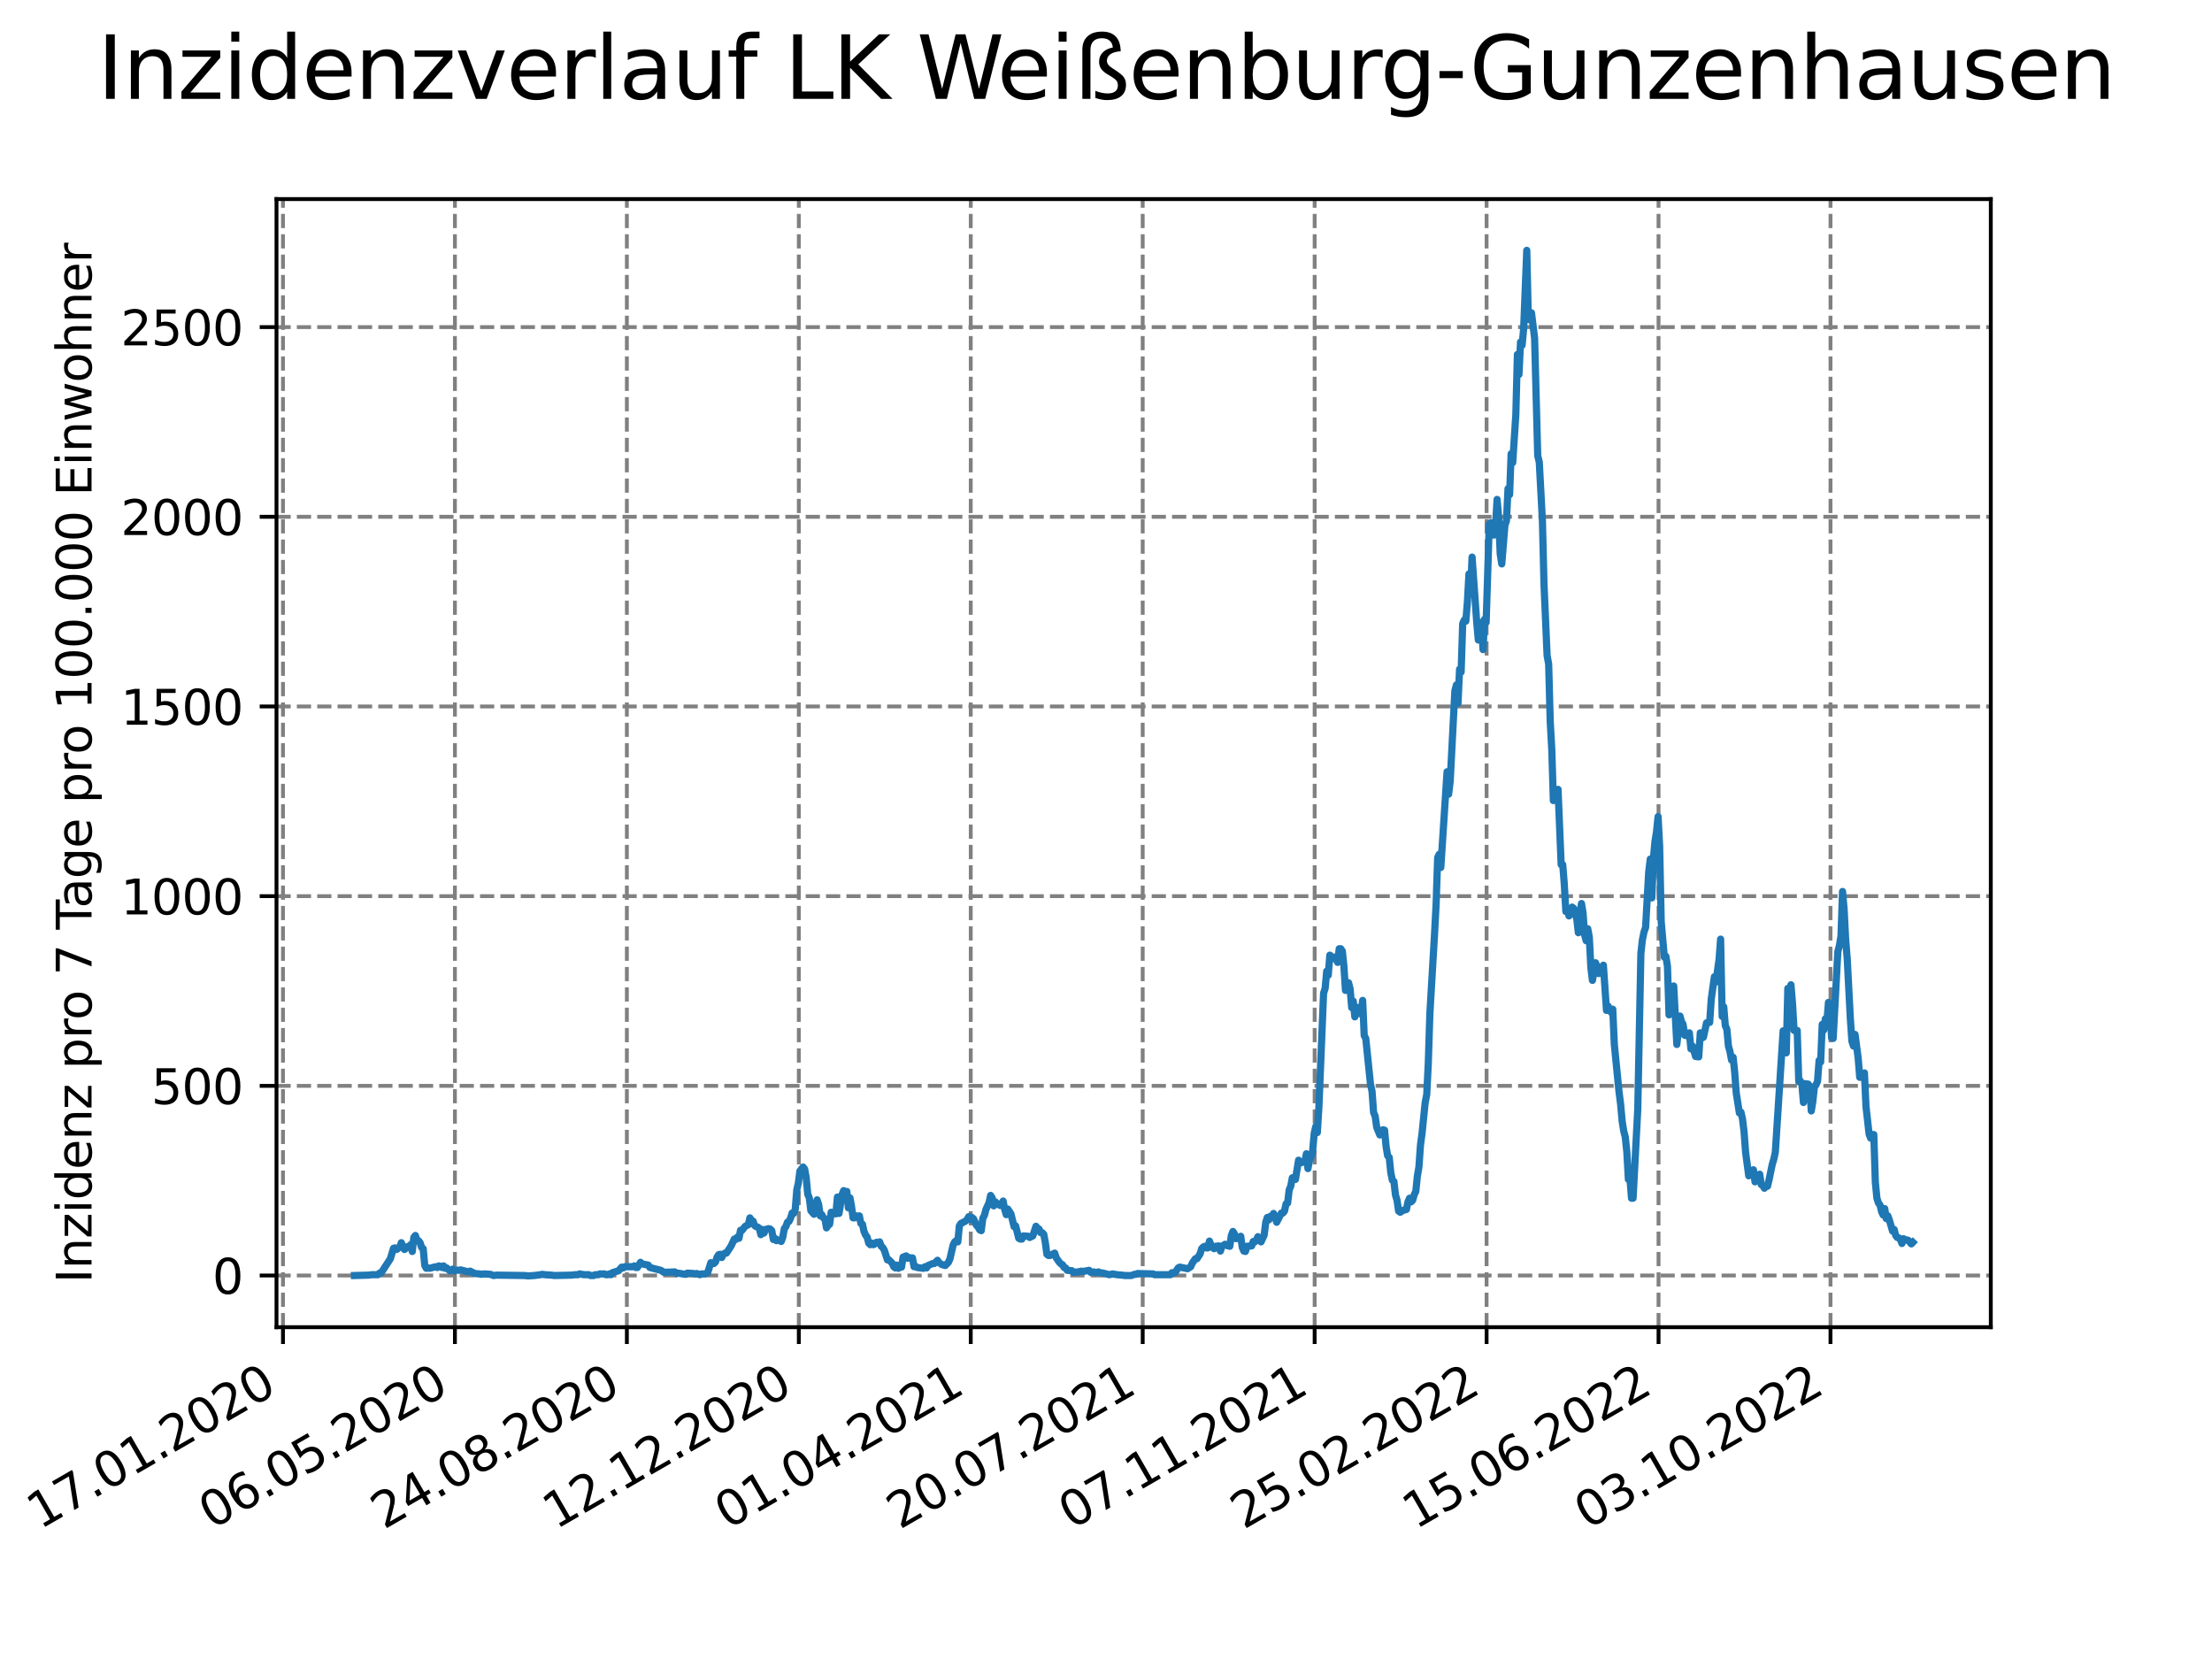 <?xml version="1.0" encoding="utf-8" standalone="no"?>
<!DOCTYPE svg PUBLIC "-//W3C//DTD SVG 1.1//EN"
  "http://www.w3.org/Graphics/SVG/1.1/DTD/svg11.dtd">
<svg xmlns:xlink="http://www.w3.org/1999/xlink" width="460.8pt" height="345.6pt" viewBox="0 0 460.8 345.6" xmlns="http://www.w3.org/2000/svg" version="1.1">
 <defs>
  <style type="text/css">*{stroke-linejoin: round; stroke-linecap: butt}</style>
 </defs>
 <g id="figure_1">
  <g id="patch_1">
   <path d="M 0 345.6 
L 460.8 345.6 
L 460.8 0 
L 0 0 
z
" style="fill: #ffffff"/>
  </g>
  <g id="axes_1">
   <g id="patch_2">
    <path d="M 57.6 276.48 
L 414.72 276.48 
L 414.72 41.472 
L 57.6 41.472 
z
" style="fill: #ffffff"/>
   </g>
   <g id="matplotlib.axis_1">
    <g id="xtick_1">
     <g id="line2d_1">
      <path d="M 58.949 276.48 
L 58.949 41.472 
" clip-path="url(#p65d7f34942)" style="fill: none; stroke-dasharray: 2.96,1.28; stroke-dashoffset: 0; stroke: #808080; stroke-width: 0.8"/>
     </g>
     <g id="line2d_2">
      <defs>
       <path id="m3737102d87" d="M 0 0 
L 0 3.5 
" style="stroke: #000000; stroke-width: 0.8"/>
      </defs>
      <g>
       <use xlink:href="#m3737102d87" x="58.949" y="276.48" style="stroke: #000000; stroke-width: 0.8"/>
      </g>
     </g>
     <g id="text_1">
      <!-- 17.01.2020 -->
      <g transform="translate(8.323 318.689) rotate(-30) scale(0.1 -0.1)">
       <defs>
        <path id="DejaVuSans-31" d="M 794 531 
L 1825 531 
L 1825 4091 
L 703 3866 
L 703 4441 
L 1819 4666 
L 2450 4666 
L 2450 531 
L 3481 531 
L 3481 0 
L 794 0 
L 794 531 
z
" transform="scale(0.016)"/>
        <path id="DejaVuSans-37" d="M 525 4666 
L 3525 4666 
L 3525 4397 
L 1831 0 
L 1172 0 
L 2766 4134 
L 525 4134 
L 525 4666 
z
" transform="scale(0.016)"/>
        <path id="DejaVuSans-2e" d="M 684 794 
L 1344 794 
L 1344 0 
L 684 0 
L 684 794 
z
" transform="scale(0.016)"/>
        <path id="DejaVuSans-30" d="M 2034 4250 
Q 1547 4250 1301 3770 
Q 1056 3291 1056 2328 
Q 1056 1369 1301 889 
Q 1547 409 2034 409 
Q 2525 409 2770 889 
Q 3016 1369 3016 2328 
Q 3016 3291 2770 3770 
Q 2525 4250 2034 4250 
z
M 2034 4750 
Q 2819 4750 3233 4129 
Q 3647 3509 3647 2328 
Q 3647 1150 3233 529 
Q 2819 -91 2034 -91 
Q 1250 -91 836 529 
Q 422 1150 422 2328 
Q 422 3509 836 4129 
Q 1250 4750 2034 4750 
z
" transform="scale(0.016)"/>
        <path id="DejaVuSans-32" d="M 1228 531 
L 3431 531 
L 3431 0 
L 469 0 
L 469 531 
Q 828 903 1448 1529 
Q 2069 2156 2228 2338 
Q 2531 2678 2651 2914 
Q 2772 3150 2772 3378 
Q 2772 3750 2511 3984 
Q 2250 4219 1831 4219 
Q 1534 4219 1204 4116 
Q 875 4013 500 3803 
L 500 4441 
Q 881 4594 1212 4672 
Q 1544 4750 1819 4750 
Q 2544 4750 2975 4387 
Q 3406 4025 3406 3419 
Q 3406 3131 3298 2873 
Q 3191 2616 2906 2266 
Q 2828 2175 2409 1742 
Q 1991 1309 1228 531 
z
" transform="scale(0.016)"/>
       </defs>
       <use xlink:href="#DejaVuSans-31"/>
       <use xlink:href="#DejaVuSans-37" x="63.623"/>
       <use xlink:href="#DejaVuSans-2e" x="127.246"/>
       <use xlink:href="#DejaVuSans-30" x="159.033"/>
       <use xlink:href="#DejaVuSans-31" x="222.656"/>
       <use xlink:href="#DejaVuSans-2e" x="286.279"/>
       <use xlink:href="#DejaVuSans-32" x="318.066"/>
       <use xlink:href="#DejaVuSans-30" x="381.689"/>
       <use xlink:href="#DejaVuSans-32" x="445.312"/>
       <use xlink:href="#DejaVuSans-30" x="508.936"/>
      </g>
     </g>
    </g>
    <g id="xtick_2">
     <g id="line2d_3">
      <path d="M 94.768 276.48 
L 94.768 41.472 
" clip-path="url(#p65d7f34942)" style="fill: none; stroke-dasharray: 2.96,1.28; stroke-dashoffset: 0; stroke: #808080; stroke-width: 0.8"/>
     </g>
     <g id="line2d_4">
      <g>
       <use xlink:href="#m3737102d87" x="94.768" y="276.48" style="stroke: #000000; stroke-width: 0.8"/>
      </g>
     </g>
     <g id="text_2">
      <!-- 06.05.2020 -->
      <g transform="translate(44.143 318.689) rotate(-30) scale(0.1 -0.1)">
       <defs>
        <path id="DejaVuSans-36" d="M 2113 2584 
Q 1688 2584 1439 2293 
Q 1191 2003 1191 1497 
Q 1191 994 1439 701 
Q 1688 409 2113 409 
Q 2538 409 2786 701 
Q 3034 994 3034 1497 
Q 3034 2003 2786 2293 
Q 2538 2584 2113 2584 
z
M 3366 4563 
L 3366 3988 
Q 3128 4100 2886 4159 
Q 2644 4219 2406 4219 
Q 1781 4219 1451 3797 
Q 1122 3375 1075 2522 
Q 1259 2794 1537 2939 
Q 1816 3084 2150 3084 
Q 2853 3084 3261 2657 
Q 3669 2231 3669 1497 
Q 3669 778 3244 343 
Q 2819 -91 2113 -91 
Q 1303 -91 875 529 
Q 447 1150 447 2328 
Q 447 3434 972 4092 
Q 1497 4750 2381 4750 
Q 2619 4750 2861 4703 
Q 3103 4656 3366 4563 
z
" transform="scale(0.016)"/>
        <path id="DejaVuSans-35" d="M 691 4666 
L 3169 4666 
L 3169 4134 
L 1269 4134 
L 1269 2991 
Q 1406 3038 1543 3061 
Q 1681 3084 1819 3084 
Q 2600 3084 3056 2656 
Q 3513 2228 3513 1497 
Q 3513 744 3044 326 
Q 2575 -91 1722 -91 
Q 1428 -91 1123 -41 
Q 819 9 494 109 
L 494 744 
Q 775 591 1075 516 
Q 1375 441 1709 441 
Q 2250 441 2565 725 
Q 2881 1009 2881 1497 
Q 2881 1984 2565 2268 
Q 2250 2553 1709 2553 
Q 1456 2553 1204 2497 
Q 953 2441 691 2322 
L 691 4666 
z
" transform="scale(0.016)"/>
       </defs>
       <use xlink:href="#DejaVuSans-30"/>
       <use xlink:href="#DejaVuSans-36" x="63.623"/>
       <use xlink:href="#DejaVuSans-2e" x="127.246"/>
       <use xlink:href="#DejaVuSans-30" x="159.033"/>
       <use xlink:href="#DejaVuSans-35" x="222.656"/>
       <use xlink:href="#DejaVuSans-2e" x="286.279"/>
       <use xlink:href="#DejaVuSans-32" x="318.066"/>
       <use xlink:href="#DejaVuSans-30" x="381.689"/>
       <use xlink:href="#DejaVuSans-32" x="445.312"/>
       <use xlink:href="#DejaVuSans-30" x="508.936"/>
      </g>
     </g>
    </g>
    <g id="xtick_3">
     <g id="line2d_5">
      <path d="M 130.588 276.48 
L 130.588 41.472 
" clip-path="url(#p65d7f34942)" style="fill: none; stroke-dasharray: 2.96,1.28; stroke-dashoffset: 0; stroke: #808080; stroke-width: 0.8"/>
     </g>
     <g id="line2d_6">
      <g>
       <use xlink:href="#m3737102d87" x="130.588" y="276.48" style="stroke: #000000; stroke-width: 0.8"/>
      </g>
     </g>
     <g id="text_3">
      <!-- 24.08.2020 -->
      <g transform="translate(79.962 318.689) rotate(-30) scale(0.1 -0.1)">
       <defs>
        <path id="DejaVuSans-34" d="M 2419 4116 
L 825 1625 
L 2419 1625 
L 2419 4116 
z
M 2253 4666 
L 3047 4666 
L 3047 1625 
L 3713 1625 
L 3713 1100 
L 3047 1100 
L 3047 0 
L 2419 0 
L 2419 1100 
L 313 1100 
L 313 1709 
L 2253 4666 
z
" transform="scale(0.016)"/>
        <path id="DejaVuSans-38" d="M 2034 2216 
Q 1584 2216 1326 1975 
Q 1069 1734 1069 1313 
Q 1069 891 1326 650 
Q 1584 409 2034 409 
Q 2484 409 2743 651 
Q 3003 894 3003 1313 
Q 3003 1734 2745 1975 
Q 2488 2216 2034 2216 
z
M 1403 2484 
Q 997 2584 770 2862 
Q 544 3141 544 3541 
Q 544 4100 942 4425 
Q 1341 4750 2034 4750 
Q 2731 4750 3128 4425 
Q 3525 4100 3525 3541 
Q 3525 3141 3298 2862 
Q 3072 2584 2669 2484 
Q 3125 2378 3379 2068 
Q 3634 1759 3634 1313 
Q 3634 634 3220 271 
Q 2806 -91 2034 -91 
Q 1263 -91 848 271 
Q 434 634 434 1313 
Q 434 1759 690 2068 
Q 947 2378 1403 2484 
z
M 1172 3481 
Q 1172 3119 1398 2916 
Q 1625 2713 2034 2713 
Q 2441 2713 2670 2916 
Q 2900 3119 2900 3481 
Q 2900 3844 2670 4047 
Q 2441 4250 2034 4250 
Q 1625 4250 1398 4047 
Q 1172 3844 1172 3481 
z
" transform="scale(0.016)"/>
       </defs>
       <use xlink:href="#DejaVuSans-32"/>
       <use xlink:href="#DejaVuSans-34" x="63.623"/>
       <use xlink:href="#DejaVuSans-2e" x="127.246"/>
       <use xlink:href="#DejaVuSans-30" x="159.033"/>
       <use xlink:href="#DejaVuSans-38" x="222.656"/>
       <use xlink:href="#DejaVuSans-2e" x="286.279"/>
       <use xlink:href="#DejaVuSans-32" x="318.066"/>
       <use xlink:href="#DejaVuSans-30" x="381.689"/>
       <use xlink:href="#DejaVuSans-32" x="445.312"/>
       <use xlink:href="#DejaVuSans-30" x="508.936"/>
      </g>
     </g>
    </g>
    <g id="xtick_4">
     <g id="line2d_7">
      <path d="M 166.407 276.48 
L 166.407 41.472 
" clip-path="url(#p65d7f34942)" style="fill: none; stroke-dasharray: 2.96,1.28; stroke-dashoffset: 0; stroke: #808080; stroke-width: 0.8"/>
     </g>
     <g id="line2d_8">
      <g>
       <use xlink:href="#m3737102d87" x="166.407" y="276.48" style="stroke: #000000; stroke-width: 0.8"/>
      </g>
     </g>
     <g id="text_4">
      <!-- 12.12.2020 -->
      <g transform="translate(115.782 318.689) rotate(-30) scale(0.1 -0.1)">
       <use xlink:href="#DejaVuSans-31"/>
       <use xlink:href="#DejaVuSans-32" x="63.623"/>
       <use xlink:href="#DejaVuSans-2e" x="127.246"/>
       <use xlink:href="#DejaVuSans-31" x="159.033"/>
       <use xlink:href="#DejaVuSans-32" x="222.656"/>
       <use xlink:href="#DejaVuSans-2e" x="286.279"/>
       <use xlink:href="#DejaVuSans-32" x="318.066"/>
       <use xlink:href="#DejaVuSans-30" x="381.689"/>
       <use xlink:href="#DejaVuSans-32" x="445.312"/>
       <use xlink:href="#DejaVuSans-30" x="508.936"/>
      </g>
     </g>
    </g>
    <g id="xtick_5">
     <g id="line2d_9">
      <path d="M 202.226 276.48 
L 202.226 41.472 
" clip-path="url(#p65d7f34942)" style="fill: none; stroke-dasharray: 2.96,1.28; stroke-dashoffset: 0; stroke: #808080; stroke-width: 0.8"/>
     </g>
     <g id="line2d_10">
      <g>
       <use xlink:href="#m3737102d87" x="202.226" y="276.48" style="stroke: #000000; stroke-width: 0.8"/>
      </g>
     </g>
     <g id="text_5">
      <!-- 01.04.2021 -->
      <g transform="translate(151.601 318.689) rotate(-30) scale(0.1 -0.1)">
       <use xlink:href="#DejaVuSans-30"/>
       <use xlink:href="#DejaVuSans-31" x="63.623"/>
       <use xlink:href="#DejaVuSans-2e" x="127.246"/>
       <use xlink:href="#DejaVuSans-30" x="159.033"/>
       <use xlink:href="#DejaVuSans-34" x="222.656"/>
       <use xlink:href="#DejaVuSans-2e" x="286.279"/>
       <use xlink:href="#DejaVuSans-32" x="318.066"/>
       <use xlink:href="#DejaVuSans-30" x="381.689"/>
       <use xlink:href="#DejaVuSans-32" x="445.312"/>
       <use xlink:href="#DejaVuSans-31" x="508.936"/>
      </g>
     </g>
    </g>
    <g id="xtick_6">
     <g id="line2d_11">
      <path d="M 238.046 276.48 
L 238.046 41.472 
" clip-path="url(#p65d7f34942)" style="fill: none; stroke-dasharray: 2.96,1.28; stroke-dashoffset: 0; stroke: #808080; stroke-width: 0.8"/>
     </g>
     <g id="line2d_12">
      <g>
       <use xlink:href="#m3737102d87" x="238.046" y="276.48" style="stroke: #000000; stroke-width: 0.8"/>
      </g>
     </g>
     <g id="text_6">
      <!-- 20.07.2021 -->
      <g transform="translate(187.421 318.689) rotate(-30) scale(0.1 -0.1)">
       <use xlink:href="#DejaVuSans-32"/>
       <use xlink:href="#DejaVuSans-30" x="63.623"/>
       <use xlink:href="#DejaVuSans-2e" x="127.246"/>
       <use xlink:href="#DejaVuSans-30" x="159.033"/>
       <use xlink:href="#DejaVuSans-37" x="222.656"/>
       <use xlink:href="#DejaVuSans-2e" x="286.279"/>
       <use xlink:href="#DejaVuSans-32" x="318.066"/>
       <use xlink:href="#DejaVuSans-30" x="381.689"/>
       <use xlink:href="#DejaVuSans-32" x="445.312"/>
       <use xlink:href="#DejaVuSans-31" x="508.936"/>
      </g>
     </g>
    </g>
    <g id="xtick_7">
     <g id="line2d_13">
      <path d="M 273.865 276.48 
L 273.865 41.472 
" clip-path="url(#p65d7f34942)" style="fill: none; stroke-dasharray: 2.96,1.28; stroke-dashoffset: 0; stroke: #808080; stroke-width: 0.8"/>
     </g>
     <g id="line2d_14">
      <g>
       <use xlink:href="#m3737102d87" x="273.865" y="276.48" style="stroke: #000000; stroke-width: 0.8"/>
      </g>
     </g>
     <g id="text_7">
      <!-- 07.11.2021 -->
      <g transform="translate(223.24 318.689) rotate(-30) scale(0.1 -0.1)">
       <use xlink:href="#DejaVuSans-30"/>
       <use xlink:href="#DejaVuSans-37" x="63.623"/>
       <use xlink:href="#DejaVuSans-2e" x="127.246"/>
       <use xlink:href="#DejaVuSans-31" x="159.033"/>
       <use xlink:href="#DejaVuSans-31" x="222.656"/>
       <use xlink:href="#DejaVuSans-2e" x="286.279"/>
       <use xlink:href="#DejaVuSans-32" x="318.066"/>
       <use xlink:href="#DejaVuSans-30" x="381.689"/>
       <use xlink:href="#DejaVuSans-32" x="445.312"/>
       <use xlink:href="#DejaVuSans-31" x="508.936"/>
      </g>
     </g>
    </g>
    <g id="xtick_8">
     <g id="line2d_15">
      <path d="M 309.685 276.48 
L 309.685 41.472 
" clip-path="url(#p65d7f34942)" style="fill: none; stroke-dasharray: 2.96,1.28; stroke-dashoffset: 0; stroke: #808080; stroke-width: 0.8"/>
     </g>
     <g id="line2d_16">
      <g>
       <use xlink:href="#m3737102d87" x="309.685" y="276.48" style="stroke: #000000; stroke-width: 0.8"/>
      </g>
     </g>
     <g id="text_8">
      <!-- 25.02.2022 -->
      <g transform="translate(259.06 318.689) rotate(-30) scale(0.1 -0.1)">
       <use xlink:href="#DejaVuSans-32"/>
       <use xlink:href="#DejaVuSans-35" x="63.623"/>
       <use xlink:href="#DejaVuSans-2e" x="127.246"/>
       <use xlink:href="#DejaVuSans-30" x="159.033"/>
       <use xlink:href="#DejaVuSans-32" x="222.656"/>
       <use xlink:href="#DejaVuSans-2e" x="286.279"/>
       <use xlink:href="#DejaVuSans-32" x="318.066"/>
       <use xlink:href="#DejaVuSans-30" x="381.689"/>
       <use xlink:href="#DejaVuSans-32" x="445.312"/>
       <use xlink:href="#DejaVuSans-32" x="508.936"/>
      </g>
     </g>
    </g>
    <g id="xtick_9">
     <g id="line2d_17">
      <path d="M 345.504 276.48 
L 345.504 41.472 
" clip-path="url(#p65d7f34942)" style="fill: none; stroke-dasharray: 2.96,1.28; stroke-dashoffset: 0; stroke: #808080; stroke-width: 0.8"/>
     </g>
     <g id="line2d_18">
      <g>
       <use xlink:href="#m3737102d87" x="345.504" y="276.48" style="stroke: #000000; stroke-width: 0.8"/>
      </g>
     </g>
     <g id="text_9">
      <!-- 15.06.2022 -->
      <g transform="translate(294.879 318.689) rotate(-30) scale(0.1 -0.1)">
       <use xlink:href="#DejaVuSans-31"/>
       <use xlink:href="#DejaVuSans-35" x="63.623"/>
       <use xlink:href="#DejaVuSans-2e" x="127.246"/>
       <use xlink:href="#DejaVuSans-30" x="159.033"/>
       <use xlink:href="#DejaVuSans-36" x="222.656"/>
       <use xlink:href="#DejaVuSans-2e" x="286.279"/>
       <use xlink:href="#DejaVuSans-32" x="318.066"/>
       <use xlink:href="#DejaVuSans-30" x="381.689"/>
       <use xlink:href="#DejaVuSans-32" x="445.312"/>
       <use xlink:href="#DejaVuSans-32" x="508.936"/>
      </g>
     </g>
    </g>
    <g id="xtick_10">
     <g id="line2d_19">
      <path d="M 381.324 276.48 
L 381.324 41.472 
" clip-path="url(#p65d7f34942)" style="fill: none; stroke-dasharray: 2.96,1.28; stroke-dashoffset: 0; stroke: #808080; stroke-width: 0.8"/>
     </g>
     <g id="line2d_20">
      <g>
       <use xlink:href="#m3737102d87" x="381.324" y="276.48" style="stroke: #000000; stroke-width: 0.8"/>
      </g>
     </g>
     <g id="text_10">
      <!-- 03.10.2022 -->
      <g transform="translate(330.699 318.689) rotate(-30) scale(0.1 -0.1)">
       <defs>
        <path id="DejaVuSans-33" d="M 2597 2516 
Q 3050 2419 3304 2112 
Q 3559 1806 3559 1356 
Q 3559 666 3084 287 
Q 2609 -91 1734 -91 
Q 1441 -91 1130 -33 
Q 819 25 488 141 
L 488 750 
Q 750 597 1062 519 
Q 1375 441 1716 441 
Q 2309 441 2620 675 
Q 2931 909 2931 1356 
Q 2931 1769 2642 2001 
Q 2353 2234 1838 2234 
L 1294 2234 
L 1294 2753 
L 1863 2753 
Q 2328 2753 2575 2939 
Q 2822 3125 2822 3475 
Q 2822 3834 2567 4026 
Q 2313 4219 1838 4219 
Q 1578 4219 1281 4162 
Q 984 4106 628 3988 
L 628 4550 
Q 988 4650 1302 4700 
Q 1616 4750 1894 4750 
Q 2613 4750 3031 4423 
Q 3450 4097 3450 3541 
Q 3450 3153 3228 2886 
Q 3006 2619 2597 2516 
z
" transform="scale(0.016)"/>
       </defs>
       <use xlink:href="#DejaVuSans-30"/>
       <use xlink:href="#DejaVuSans-33" x="63.623"/>
       <use xlink:href="#DejaVuSans-2e" x="127.246"/>
       <use xlink:href="#DejaVuSans-31" x="159.033"/>
       <use xlink:href="#DejaVuSans-30" x="222.656"/>
       <use xlink:href="#DejaVuSans-2e" x="286.279"/>
       <use xlink:href="#DejaVuSans-32" x="318.066"/>
       <use xlink:href="#DejaVuSans-30" x="381.689"/>
       <use xlink:href="#DejaVuSans-32" x="445.312"/>
       <use xlink:href="#DejaVuSans-32" x="508.936"/>
      </g>
     </g>
    </g>
   </g>
   <g id="matplotlib.axis_2">
    <g id="ytick_1">
     <g id="line2d_21">
      <path d="M 57.6 265.714 
L 414.72 265.714 
" clip-path="url(#p65d7f34942)" style="fill: none; stroke-dasharray: 2.96,1.28; stroke-dashoffset: 0; stroke: #808080; stroke-width: 0.8"/>
     </g>
     <g id="line2d_22">
      <defs>
       <path id="ma9d1bfbb5d" d="M 0 0 
L -3.5 0 
" style="stroke: #000000; stroke-width: 0.8"/>
      </defs>
      <g>
       <use xlink:href="#ma9d1bfbb5d" x="57.6" y="265.714" style="stroke: #000000; stroke-width: 0.8"/>
      </g>
     </g>
     <g id="text_11">
      <!-- 0 -->
      <g transform="translate(44.237 269.514) scale(0.1 -0.1)">
       <use xlink:href="#DejaVuSans-30"/>
      </g>
     </g>
    </g>
    <g id="ytick_2">
     <g id="line2d_23">
      <path d="M 57.6 226.2 
L 414.72 226.2 
" clip-path="url(#p65d7f34942)" style="fill: none; stroke-dasharray: 2.96,1.28; stroke-dashoffset: 0; stroke: #808080; stroke-width: 0.8"/>
     </g>
     <g id="line2d_24">
      <g>
       <use xlink:href="#ma9d1bfbb5d" x="57.6" y="226.2" style="stroke: #000000; stroke-width: 0.8"/>
      </g>
     </g>
     <g id="text_12">
      <!-- 500 -->
      <g transform="translate(31.512 229.999) scale(0.1 -0.1)">
       <use xlink:href="#DejaVuSans-35"/>
       <use xlink:href="#DejaVuSans-30" x="63.623"/>
       <use xlink:href="#DejaVuSans-30" x="127.246"/>
      </g>
     </g>
    </g>
    <g id="ytick_3">
     <g id="line2d_25">
      <path d="M 57.6 186.685 
L 414.72 186.685 
" clip-path="url(#p65d7f34942)" style="fill: none; stroke-dasharray: 2.96,1.28; stroke-dashoffset: 0; stroke: #808080; stroke-width: 0.8"/>
     </g>
     <g id="line2d_26">
      <g>
       <use xlink:href="#ma9d1bfbb5d" x="57.6" y="186.685" style="stroke: #000000; stroke-width: 0.8"/>
      </g>
     </g>
     <g id="text_13">
      <!-- 1000 -->
      <g transform="translate(25.15 190.485) scale(0.1 -0.1)">
       <use xlink:href="#DejaVuSans-31"/>
       <use xlink:href="#DejaVuSans-30" x="63.623"/>
       <use xlink:href="#DejaVuSans-30" x="127.246"/>
       <use xlink:href="#DejaVuSans-30" x="190.869"/>
      </g>
     </g>
    </g>
    <g id="ytick_4">
     <g id="line2d_27">
      <path d="M 57.6 147.171 
L 414.72 147.171 
" clip-path="url(#p65d7f34942)" style="fill: none; stroke-dasharray: 2.96,1.28; stroke-dashoffset: 0; stroke: #808080; stroke-width: 0.8"/>
     </g>
     <g id="line2d_28">
      <g>
       <use xlink:href="#ma9d1bfbb5d" x="57.6" y="147.171" style="stroke: #000000; stroke-width: 0.8"/>
      </g>
     </g>
     <g id="text_14">
      <!-- 1500 -->
      <g transform="translate(25.15 150.97) scale(0.1 -0.1)">
       <use xlink:href="#DejaVuSans-31"/>
       <use xlink:href="#DejaVuSans-35" x="63.623"/>
       <use xlink:href="#DejaVuSans-30" x="127.246"/>
       <use xlink:href="#DejaVuSans-30" x="190.869"/>
      </g>
     </g>
    </g>
    <g id="ytick_5">
     <g id="line2d_29">
      <path d="M 57.6 107.656 
L 414.72 107.656 
" clip-path="url(#p65d7f34942)" style="fill: none; stroke-dasharray: 2.96,1.28; stroke-dashoffset: 0; stroke: #808080; stroke-width: 0.8"/>
     </g>
     <g id="line2d_30">
      <g>
       <use xlink:href="#ma9d1bfbb5d" x="57.6" y="107.656" style="stroke: #000000; stroke-width: 0.8"/>
      </g>
     </g>
     <g id="text_15">
      <!-- 2000 -->
      <g transform="translate(25.15 111.456) scale(0.1 -0.1)">
       <use xlink:href="#DejaVuSans-32"/>
       <use xlink:href="#DejaVuSans-30" x="63.623"/>
       <use xlink:href="#DejaVuSans-30" x="127.246"/>
       <use xlink:href="#DejaVuSans-30" x="190.869"/>
      </g>
     </g>
    </g>
    <g id="ytick_6">
     <g id="line2d_31">
      <path d="M 57.6 68.142 
L 414.72 68.142 
" clip-path="url(#p65d7f34942)" style="fill: none; stroke-dasharray: 2.96,1.28; stroke-dashoffset: 0; stroke: #808080; stroke-width: 0.8"/>
     </g>
     <g id="line2d_32">
      <g>
       <use xlink:href="#ma9d1bfbb5d" x="57.6" y="68.142" style="stroke: #000000; stroke-width: 0.8"/>
      </g>
     </g>
     <g id="text_16">
      <!-- 2500 -->
      <g transform="translate(25.15 71.941) scale(0.1 -0.1)">
       <use xlink:href="#DejaVuSans-32"/>
       <use xlink:href="#DejaVuSans-35" x="63.623"/>
       <use xlink:href="#DejaVuSans-30" x="127.246"/>
       <use xlink:href="#DejaVuSans-30" x="190.869"/>
      </g>
     </g>
    </g>
    <g id="text_17">
     <!-- Inzidenz pro 7 Tage pro 100.000 Einwohner -->
     <g transform="translate(19.07 267.301) rotate(-90) scale(0.1 -0.1)">
      <defs>
       <path id="DejaVuSans-49" d="M 628 4666 
L 1259 4666 
L 1259 0 
L 628 0 
L 628 4666 
z
" transform="scale(0.016)"/>
       <path id="DejaVuSans-6e" d="M 3513 2113 
L 3513 0 
L 2938 0 
L 2938 2094 
Q 2938 2591 2744 2837 
Q 2550 3084 2163 3084 
Q 1697 3084 1428 2787 
Q 1159 2491 1159 1978 
L 1159 0 
L 581 0 
L 581 3500 
L 1159 3500 
L 1159 2956 
Q 1366 3272 1645 3428 
Q 1925 3584 2291 3584 
Q 2894 3584 3203 3211 
Q 3513 2838 3513 2113 
z
" transform="scale(0.016)"/>
       <path id="DejaVuSans-7a" d="M 353 3500 
L 3084 3500 
L 3084 2975 
L 922 459 
L 3084 459 
L 3084 0 
L 275 0 
L 275 525 
L 2438 3041 
L 353 3041 
L 353 3500 
z
" transform="scale(0.016)"/>
       <path id="DejaVuSans-69" d="M 603 3500 
L 1178 3500 
L 1178 0 
L 603 0 
L 603 3500 
z
M 603 4863 
L 1178 4863 
L 1178 4134 
L 603 4134 
L 603 4863 
z
" transform="scale(0.016)"/>
       <path id="DejaVuSans-64" d="M 2906 2969 
L 2906 4863 
L 3481 4863 
L 3481 0 
L 2906 0 
L 2906 525 
Q 2725 213 2448 61 
Q 2172 -91 1784 -91 
Q 1150 -91 751 415 
Q 353 922 353 1747 
Q 353 2572 751 3078 
Q 1150 3584 1784 3584 
Q 2172 3584 2448 3432 
Q 2725 3281 2906 2969 
z
M 947 1747 
Q 947 1113 1208 752 
Q 1469 391 1925 391 
Q 2381 391 2643 752 
Q 2906 1113 2906 1747 
Q 2906 2381 2643 2742 
Q 2381 3103 1925 3103 
Q 1469 3103 1208 2742 
Q 947 2381 947 1747 
z
" transform="scale(0.016)"/>
       <path id="DejaVuSans-65" d="M 3597 1894 
L 3597 1613 
L 953 1613 
Q 991 1019 1311 708 
Q 1631 397 2203 397 
Q 2534 397 2845 478 
Q 3156 559 3463 722 
L 3463 178 
Q 3153 47 2828 -22 
Q 2503 -91 2169 -91 
Q 1331 -91 842 396 
Q 353 884 353 1716 
Q 353 2575 817 3079 
Q 1281 3584 2069 3584 
Q 2775 3584 3186 3129 
Q 3597 2675 3597 1894 
z
M 3022 2063 
Q 3016 2534 2758 2815 
Q 2500 3097 2075 3097 
Q 1594 3097 1305 2825 
Q 1016 2553 972 2059 
L 3022 2063 
z
" transform="scale(0.016)"/>
       <path id="DejaVuSans-20" transform="scale(0.016)"/>
       <path id="DejaVuSans-70" d="M 1159 525 
L 1159 -1331 
L 581 -1331 
L 581 3500 
L 1159 3500 
L 1159 2969 
Q 1341 3281 1617 3432 
Q 1894 3584 2278 3584 
Q 2916 3584 3314 3078 
Q 3713 2572 3713 1747 
Q 3713 922 3314 415 
Q 2916 -91 2278 -91 
Q 1894 -91 1617 61 
Q 1341 213 1159 525 
z
M 3116 1747 
Q 3116 2381 2855 2742 
Q 2594 3103 2138 3103 
Q 1681 3103 1420 2742 
Q 1159 2381 1159 1747 
Q 1159 1113 1420 752 
Q 1681 391 2138 391 
Q 2594 391 2855 752 
Q 3116 1113 3116 1747 
z
" transform="scale(0.016)"/>
       <path id="DejaVuSans-72" d="M 2631 2963 
Q 2534 3019 2420 3045 
Q 2306 3072 2169 3072 
Q 1681 3072 1420 2755 
Q 1159 2438 1159 1844 
L 1159 0 
L 581 0 
L 581 3500 
L 1159 3500 
L 1159 2956 
Q 1341 3275 1631 3429 
Q 1922 3584 2338 3584 
Q 2397 3584 2469 3576 
Q 2541 3569 2628 3553 
L 2631 2963 
z
" transform="scale(0.016)"/>
       <path id="DejaVuSans-6f" d="M 1959 3097 
Q 1497 3097 1228 2736 
Q 959 2375 959 1747 
Q 959 1119 1226 758 
Q 1494 397 1959 397 
Q 2419 397 2687 759 
Q 2956 1122 2956 1747 
Q 2956 2369 2687 2733 
Q 2419 3097 1959 3097 
z
M 1959 3584 
Q 2709 3584 3137 3096 
Q 3566 2609 3566 1747 
Q 3566 888 3137 398 
Q 2709 -91 1959 -91 
Q 1206 -91 779 398 
Q 353 888 353 1747 
Q 353 2609 779 3096 
Q 1206 3584 1959 3584 
z
" transform="scale(0.016)"/>
       <path id="DejaVuSans-54" d="M -19 4666 
L 3928 4666 
L 3928 4134 
L 2272 4134 
L 2272 0 
L 1638 0 
L 1638 4134 
L -19 4134 
L -19 4666 
z
" transform="scale(0.016)"/>
       <path id="DejaVuSans-61" d="M 2194 1759 
Q 1497 1759 1228 1600 
Q 959 1441 959 1056 
Q 959 750 1161 570 
Q 1363 391 1709 391 
Q 2188 391 2477 730 
Q 2766 1069 2766 1631 
L 2766 1759 
L 2194 1759 
z
M 3341 1997 
L 3341 0 
L 2766 0 
L 2766 531 
Q 2569 213 2275 61 
Q 1981 -91 1556 -91 
Q 1019 -91 701 211 
Q 384 513 384 1019 
Q 384 1609 779 1909 
Q 1175 2209 1959 2209 
L 2766 2209 
L 2766 2266 
Q 2766 2663 2505 2880 
Q 2244 3097 1772 3097 
Q 1472 3097 1187 3025 
Q 903 2953 641 2809 
L 641 3341 
Q 956 3463 1253 3523 
Q 1550 3584 1831 3584 
Q 2591 3584 2966 3190 
Q 3341 2797 3341 1997 
z
" transform="scale(0.016)"/>
       <path id="DejaVuSans-67" d="M 2906 1791 
Q 2906 2416 2648 2759 
Q 2391 3103 1925 3103 
Q 1463 3103 1205 2759 
Q 947 2416 947 1791 
Q 947 1169 1205 825 
Q 1463 481 1925 481 
Q 2391 481 2648 825 
Q 2906 1169 2906 1791 
z
M 3481 434 
Q 3481 -459 3084 -895 
Q 2688 -1331 1869 -1331 
Q 1566 -1331 1297 -1286 
Q 1028 -1241 775 -1147 
L 775 -588 
Q 1028 -725 1275 -790 
Q 1522 -856 1778 -856 
Q 2344 -856 2625 -561 
Q 2906 -266 2906 331 
L 2906 616 
Q 2728 306 2450 153 
Q 2172 0 1784 0 
Q 1141 0 747 490 
Q 353 981 353 1791 
Q 353 2603 747 3093 
Q 1141 3584 1784 3584 
Q 2172 3584 2450 3431 
Q 2728 3278 2906 2969 
L 2906 3500 
L 3481 3500 
L 3481 434 
z
" transform="scale(0.016)"/>
       <path id="DejaVuSans-45" d="M 628 4666 
L 3578 4666 
L 3578 4134 
L 1259 4134 
L 1259 2753 
L 3481 2753 
L 3481 2222 
L 1259 2222 
L 1259 531 
L 3634 531 
L 3634 0 
L 628 0 
L 628 4666 
z
" transform="scale(0.016)"/>
       <path id="DejaVuSans-77" d="M 269 3500 
L 844 3500 
L 1563 769 
L 2278 3500 
L 2956 3500 
L 3675 769 
L 4391 3500 
L 4966 3500 
L 4050 0 
L 3372 0 
L 2619 2869 
L 1863 0 
L 1184 0 
L 269 3500 
z
" transform="scale(0.016)"/>
       <path id="DejaVuSans-68" d="M 3513 2113 
L 3513 0 
L 2938 0 
L 2938 2094 
Q 2938 2591 2744 2837 
Q 2550 3084 2163 3084 
Q 1697 3084 1428 2787 
Q 1159 2491 1159 1978 
L 1159 0 
L 581 0 
L 581 4863 
L 1159 4863 
L 1159 2956 
Q 1366 3272 1645 3428 
Q 1925 3584 2291 3584 
Q 2894 3584 3203 3211 
Q 3513 2838 3513 2113 
z
" transform="scale(0.016)"/>
      </defs>
      <use xlink:href="#DejaVuSans-49"/>
      <use xlink:href="#DejaVuSans-6e" x="29.492"/>
      <use xlink:href="#DejaVuSans-7a" x="92.871"/>
      <use xlink:href="#DejaVuSans-69" x="145.361"/>
      <use xlink:href="#DejaVuSans-64" x="173.145"/>
      <use xlink:href="#DejaVuSans-65" x="236.621"/>
      <use xlink:href="#DejaVuSans-6e" x="298.145"/>
      <use xlink:href="#DejaVuSans-7a" x="361.523"/>
      <use xlink:href="#DejaVuSans-20" x="414.014"/>
      <use xlink:href="#DejaVuSans-70" x="445.801"/>
      <use xlink:href="#DejaVuSans-72" x="509.277"/>
      <use xlink:href="#DejaVuSans-6f" x="548.141"/>
      <use xlink:href="#DejaVuSans-20" x="609.322"/>
      <use xlink:href="#DejaVuSans-37" x="641.109"/>
      <use xlink:href="#DejaVuSans-20" x="704.732"/>
      <use xlink:href="#DejaVuSans-54" x="736.52"/>
      <use xlink:href="#DejaVuSans-61" x="781.104"/>
      <use xlink:href="#DejaVuSans-67" x="842.383"/>
      <use xlink:href="#DejaVuSans-65" x="905.859"/>
      <use xlink:href="#DejaVuSans-20" x="967.383"/>
      <use xlink:href="#DejaVuSans-70" x="999.17"/>
      <use xlink:href="#DejaVuSans-72" x="1062.646"/>
      <use xlink:href="#DejaVuSans-6f" x="1101.51"/>
      <use xlink:href="#DejaVuSans-20" x="1162.691"/>
      <use xlink:href="#DejaVuSans-31" x="1194.479"/>
      <use xlink:href="#DejaVuSans-30" x="1258.102"/>
      <use xlink:href="#DejaVuSans-30" x="1321.725"/>
      <use xlink:href="#DejaVuSans-2e" x="1385.348"/>
      <use xlink:href="#DejaVuSans-30" x="1417.135"/>
      <use xlink:href="#DejaVuSans-30" x="1480.758"/>
      <use xlink:href="#DejaVuSans-30" x="1544.381"/>
      <use xlink:href="#DejaVuSans-20" x="1608.004"/>
      <use xlink:href="#DejaVuSans-45" x="1639.791"/>
      <use xlink:href="#DejaVuSans-69" x="1702.975"/>
      <use xlink:href="#DejaVuSans-6e" x="1730.758"/>
      <use xlink:href="#DejaVuSans-77" x="1794.137"/>
      <use xlink:href="#DejaVuSans-6f" x="1875.924"/>
      <use xlink:href="#DejaVuSans-68" x="1937.105"/>
      <use xlink:href="#DejaVuSans-6e" x="2000.484"/>
      <use xlink:href="#DejaVuSans-65" x="2063.863"/>
      <use xlink:href="#DejaVuSans-72" x="2125.387"/>
     </g>
    </g>
   </g>
   <g id="line2d_33">
    <path d="M 73.833 265.714 
L 76.763 265.631 
L 77.415 265.548 
L 78.717 265.548 
L 79.043 265.214 
L 79.368 265.214 
L 81.322 262.211 
L 81.974 260.042 
L 82.299 259.958 
L 82.625 260.292 
L 83.276 259.791 
L 83.602 258.874 
L 84.253 260.292 
L 84.904 259.708 
L 85.23 259.625 
L 85.555 259.291 
L 85.881 260.709 
L 86.207 257.789 
L 86.532 257.372 
L 86.858 258.457 
L 87.184 258.457 
L 87.509 258.874 
L 87.835 259.875 
L 88.161 260.125 
L 88.486 263.629 
L 88.812 264.213 
L 89.137 264.129 
L 89.463 264.213 
L 90.766 263.879 
L 91.091 264.046 
L 91.417 263.712 
L 91.742 263.796 
L 92.068 264.046 
L 92.394 263.712 
L 92.719 264.213 
L 93.045 264.129 
L 93.696 264.713 
L 94.022 264.63 
L 94.348 264.38 
L 94.673 264.797 
L 94.999 264.546 
L 95.65 264.63 
L 95.976 264.546 
L 97.604 264.964 
L 97.929 264.797 
L 98.906 265.297 
L 99.883 265.381 
L 100.209 265.464 
L 100.86 265.381 
L 102.163 265.464 
L 102.814 265.714 
L 103.465 265.631 
L 109.327 265.714 
L 109.978 265.798 
L 111.28 265.714 
L 111.932 265.631 
L 112.583 265.548 
L 112.909 265.464 
L 113.56 265.548 
L 114.862 265.631 
L 115.514 265.714 
L 119.095 265.631 
L 119.747 265.548 
L 120.398 265.548 
L 120.724 265.381 
L 121.701 265.548 
L 122.677 265.548 
L 123.003 265.714 
L 123.654 265.714 
L 123.98 265.548 
L 124.631 265.548 
L 124.957 265.381 
L 125.934 265.381 
L 126.259 265.548 
L 126.585 265.548 
L 126.911 265.381 
L 127.236 265.548 
L 127.562 265.13 
L 128.864 264.713 
L 129.516 263.963 
L 129.841 264.129 
L 130.167 263.879 
L 131.795 263.879 
L 132.121 263.712 
L 132.446 264.046 
L 132.772 264.046 
L 133.423 262.961 
L 133.749 263.295 
L 135.051 263.545 
L 135.377 264.046 
L 137.656 264.63 
L 138.308 265.047 
L 140.587 264.964 
L 140.913 265.297 
L 141.238 265.214 
L 142.215 265.381 
L 142.867 265.464 
L 143.192 265.214 
L 144.495 265.297 
L 144.82 265.381 
L 145.146 265.297 
L 145.797 265.548 
L 146.123 265.381 
L 146.774 265.381 
L 147.425 265.13 
L 148.077 263.045 
L 148.402 263.212 
L 148.728 263.212 
L 149.054 262.878 
L 149.379 261.877 
L 149.705 261.376 
L 150.03 261.293 
L 150.356 261.96 
L 150.682 261.293 
L 151.007 261.043 
L 151.333 261.043 
L 152.31 259.541 
L 152.961 258.123 
L 153.287 258.206 
L 153.612 257.706 
L 153.938 257.956 
L 154.264 256.288 
L 154.589 256.288 
L 155.241 255.453 
L 155.892 255.12 
L 156.217 253.702 
L 156.543 254.286 
L 156.869 254.369 
L 157.194 255.287 
L 157.52 255.537 
L 157.846 255.62 
L 158.171 255.871 
L 158.497 257.205 
L 158.823 256.121 
L 159.148 256.872 
L 159.474 256.121 
L 160.125 255.954 
L 160.451 256.037 
L 160.776 256.371 
L 161.102 258.206 
L 161.428 257.956 
L 161.753 258.457 
L 162.079 258.29 
L 162.404 258.373 
L 162.73 258.624 
L 163.056 257.789 
L 163.381 255.954 
L 163.707 255.537 
L 164.033 254.619 
L 164.358 254.452 
L 164.684 253.785 
L 165.01 252.701 
L 165.335 252.784 
L 165.661 251.95 
L 165.986 247.862 
L 166.312 246.444 
L 166.638 243.941 
L 167.289 243.107 
L 167.615 243.524 
L 167.94 245.276 
L 168.266 248.78 
L 168.591 249.531 
L 168.917 252.2 
L 169.568 252.951 
L 169.894 250.949 
L 170.22 249.948 
L 170.545 250.949 
L 170.871 253.285 
L 171.197 253.034 
L 171.522 253.702 
L 171.848 253.868 
L 172.173 255.787 
L 172.499 255.287 
L 172.825 255.036 
L 173.15 252.534 
L 173.476 252.951 
L 173.802 252.617 
L 174.127 252.867 
L 174.453 249.364 
L 174.778 252.784 
L 175.43 248.78 
L 175.755 248.029 
L 176.081 248.613 
L 176.407 248.196 
L 176.732 251.616 
L 177.058 249.531 
L 177.384 251.282 
L 177.709 253.702 
L 178.035 253.702 
L 178.36 253.285 
L 178.686 253.368 
L 179.012 253.285 
L 179.337 254.87 
L 179.663 255.036 
L 179.989 256.538 
L 180.314 257.289 
L 180.64 257.706 
L 180.965 258.957 
L 181.291 259.291 
L 181.617 258.957 
L 181.942 259.291 
L 182.268 259.124 
L 182.594 258.79 
L 182.919 258.874 
L 183.245 258.707 
L 183.571 259.625 
L 183.896 259.875 
L 184.222 260.459 
L 184.873 262.461 
L 185.199 262.461 
L 185.85 263.128 
L 186.176 263.879 
L 186.501 264.129 
L 186.827 263.545 
L 187.152 264.213 
L 187.478 263.963 
L 187.804 263.963 
L 188.129 261.877 
L 188.781 261.627 
L 189.106 262.127 
L 189.432 261.96 
L 189.758 262.127 
L 190.083 262.044 
L 190.409 263.879 
L 190.734 263.796 
L 191.06 264.046 
L 191.711 264.129 
L 192.363 264.213 
L 192.688 263.879 
L 193.014 264.129 
L 193.339 263.629 
L 194.316 263.212 
L 194.642 263.212 
L 195.293 262.544 
L 195.619 263.045 
L 196.27 263.462 
L 196.921 263.629 
L 197.573 262.961 
L 197.898 262.211 
L 198.55 259.374 
L 198.875 258.707 
L 199.201 258.457 
L 199.526 258.707 
L 199.852 255.37 
L 200.178 254.87 
L 201.155 254.369 
L 201.48 254.035 
L 201.806 253.451 
L 202.132 254.035 
L 202.457 253.618 
L 202.783 253.868 
L 203.434 255.287 
L 203.76 255.62 
L 204.085 256.204 
L 204.411 256.371 
L 204.737 253.785 
L 205.062 253.201 
L 205.388 251.95 
L 206.039 250.532 
L 206.365 249.03 
L 206.69 249.531 
L 207.016 251.199 
L 207.342 250.365 
L 207.667 250.782 
L 207.993 250.782 
L 208.319 251.116 
L 208.644 251.032 
L 208.97 250.198 
L 209.295 251.95 
L 209.621 253.034 
L 209.947 251.866 
L 210.598 252.867 
L 211.249 255.537 
L 211.575 255.37 
L 212.226 257.956 
L 212.552 258.123 
L 212.877 258.123 
L 213.203 257.456 
L 214.18 257.539 
L 214.506 257.789 
L 215.157 257.456 
L 215.808 255.453 
L 216.134 255.871 
L 216.459 256.037 
L 216.785 256.788 
L 217.111 256.788 
L 217.436 257.122 
L 217.762 258.874 
L 218.087 261.293 
L 218.413 261.543 
L 218.739 261.543 
L 219.716 261.043 
L 220.041 262.044 
L 220.693 262.961 
L 221.018 263.295 
L 221.344 263.462 
L 221.669 264.046 
L 221.995 264.129 
L 222.321 264.63 
L 223.298 264.713 
L 223.623 265.047 
L 224.6 264.964 
L 225.251 264.797 
L 225.577 264.88 
L 226.88 264.63 
L 227.205 265.047 
L 227.856 264.964 
L 228.182 265.13 
L 228.833 264.964 
L 229.159 265.13 
L 229.81 265.214 
L 231.113 265.548 
L 231.764 265.381 
L 232.741 265.548 
L 233.718 265.631 
L 234.369 265.714 
L 235.672 265.714 
L 236.323 265.464 
L 236.648 265.464 
L 236.974 265.297 
L 240.23 265.381 
L 240.556 265.548 
L 243.812 265.548 
L 244.138 265.13 
L 244.789 265.13 
L 245.44 264.129 
L 245.766 263.963 
L 247.394 264.296 
L 248.046 263.879 
L 248.371 263.128 
L 249.022 262.211 
L 249.348 262.211 
L 249.999 261.21 
L 250.325 260.125 
L 250.651 259.791 
L 250.976 259.625 
L 251.302 259.958 
L 251.627 259.958 
L 251.953 258.54 
L 252.279 259.374 
L 252.604 259.875 
L 252.93 260.125 
L 253.256 259.625 
L 253.907 259.541 
L 254.233 260.626 
L 254.558 259.625 
L 255.209 259.207 
L 255.535 259.458 
L 256.186 259.625 
L 256.512 257.372 
L 256.838 256.538 
L 257.163 257.039 
L 257.489 258.04 
L 257.814 257.956 
L 258.466 257.539 
L 258.791 259.875 
L 259.117 260.626 
L 259.443 260.709 
L 259.768 259.625 
L 260.745 259.541 
L 261.071 258.624 
L 261.396 258.707 
L 261.722 258.29 
L 262.048 257.622 
L 262.373 258.373 
L 262.699 258.707 
L 263.35 257.289 
L 263.676 254.619 
L 264.001 253.618 
L 264.327 254.119 
L 264.653 253.368 
L 264.978 253.368 
L 265.304 252.784 
L 265.63 253.535 
L 265.955 254.619 
L 266.932 252.701 
L 267.258 252.701 
L 267.583 252.283 
L 267.909 250.782 
L 268.235 250.615 
L 268.56 247.862 
L 268.886 247.111 
L 269.212 245.359 
L 269.537 245.276 
L 269.863 245.693 
L 270.514 241.689 
L 270.84 242.023 
L 271.165 242.189 
L 271.491 242.023 
L 271.817 242.106 
L 272.142 240.354 
L 272.468 243.441 
L 272.794 241.689 
L 273.119 241.021 
L 273.445 239.77 
L 273.77 236.1 
L 274.096 234.681 
L 274.422 235.933 
L 274.747 230.677 
L 275.724 206.902 
L 276.05 205.901 
L 276.375 202.314 
L 276.701 203.148 
L 277.027 198.977 
L 277.352 199.227 
L 277.678 199.728 
L 278.004 199.728 
L 278.329 199.311 
L 278.655 200.478 
L 278.981 197.642 
L 279.306 197.642 
L 279.632 198.143 
L 279.957 201.229 
L 280.283 206.318 
L 280.609 205.734 
L 280.934 204.733 
L 281.26 206.068 
L 281.586 209.905 
L 281.911 208.57 
L 282.237 211.824 
L 282.562 209.822 
L 283.214 211.156 
L 283.539 210.906 
L 283.865 208.404 
L 284.191 215.745 
L 284.516 216.329 
L 285.493 225.839 
L 285.819 227.34 
L 286.144 231.762 
L 286.47 232.512 
L 286.796 234.848 
L 287.447 236.433 
L 287.773 235.599 
L 288.098 235.349 
L 288.424 235.432 
L 288.749 238.853 
L 289.075 240.771 
L 289.401 241.105 
L 289.726 244.275 
L 290.052 245.86 
L 290.378 246.11 
L 290.703 248.947 
L 291.029 250.031 
L 291.355 252.283 
L 291.68 252.534 
L 292.331 252.117 
L 292.983 251.95 
L 293.308 250.365 
L 293.634 249.614 
L 293.96 250.365 
L 294.285 250.031 
L 294.611 248.863 
L 294.936 248.196 
L 295.262 245.026 
L 295.588 243.107 
L 295.913 238.519 
L 296.239 236.1 
L 296.89 229.676 
L 297.216 228.008 
L 297.542 221.417 
L 297.867 211.156 
L 298.844 194.555 
L 299.17 188.299 
L 299.495 178.622 
L 299.821 177.954 
L 300.147 180.707 
L 301.449 160.77 
L 301.775 165.441 
L 302.1 162.772 
L 303.077 143.918 
L 303.403 142.667 
L 303.729 146.504 
L 304.054 139.414 
L 304.38 139.998 
L 304.705 129.903 
L 305.031 129.153 
L 305.357 129.403 
L 305.682 125.482 
L 306.008 119.559 
L 306.334 123.73 
L 306.659 116.055 
L 307.636 129.737 
L 307.962 133.324 
L 308.613 129.653 
L 308.939 135.326 
L 309.264 128.986 
L 309.59 129.653 
L 310.241 109.215 
L 310.567 108.881 
L 310.892 110.967 
L 311.218 111.467 
L 311.544 109.632 
L 311.869 104.043 
L 312.195 107.713 
L 312.521 115.388 
L 312.846 117.474 
L 313.497 109.465 
L 313.823 108.464 
L 314.149 101.79 
L 314.474 103.042 
L 314.8 94.533 
L 315.126 96.368 
L 315.777 86.357 
L 316.103 73.844 
L 316.428 78.015 
L 316.754 71.258 
L 317.079 71.925 
L 317.405 68.505 
L 318.056 52.154 
L 318.382 66.586 
L 318.708 65.085 
L 319.033 65.168 
L 319.684 70.424 
L 320.336 94.95 
L 320.661 96.284 
L 321.313 108.464 
L 321.638 121.561 
L 322.29 136.577 
L 322.615 138.329 
L 322.941 150.342 
L 323.266 156.181 
L 323.592 166.776 
L 323.918 166.275 
L 324.569 164.44 
L 325.22 180.123 
L 325.546 180.123 
L 325.871 184.211 
L 326.197 189.884 
L 326.523 189.216 
L 326.848 190.801 
L 327.5 188.966 
L 327.825 189.216 
L 328.477 191.469 
L 328.802 194.305 
L 329.128 190.468 
L 329.453 188.215 
L 329.779 190.218 
L 330.105 194.806 
L 330.43 195.974 
L 330.756 193.471 
L 331.082 195.223 
L 331.407 201.563 
L 331.733 204.232 
L 332.384 200.562 
L 332.71 201.396 
L 333.035 202.814 
L 333.361 201.73 
L 333.687 202.481 
L 334.012 201.062 
L 334.664 210.489 
L 334.989 209.571 
L 335.64 210.906 
L 335.966 210.239 
L 336.292 217.58 
L 337.269 227.424 
L 337.594 229.926 
L 337.92 233.514 
L 338.245 235.599 
L 338.571 236.85 
L 338.897 239.937 
L 339.222 245.693 
L 339.548 245.443 
L 339.874 249.614 
L 340.199 249.614 
L 341.176 231.094 
L 341.827 198.56 
L 342.153 195.723 
L 342.479 194.138 
L 342.804 193.221 
L 343.456 181.625 
L 343.781 178.956 
L 344.107 187.047 
L 344.432 178.872 
L 344.758 175.285 
L 345.084 173.283 
L 345.409 170.113 
L 345.735 176.286 
L 346.061 192.053 
L 346.712 199.394 
L 347.038 199.227 
L 347.363 201.313 
L 347.689 211.407 
L 348.014 211.24 
L 348.34 206.652 
L 348.666 205.4 
L 349.317 217.58 
L 349.968 211.657 
L 350.294 212.825 
L 350.619 213.409 
L 350.945 215.661 
L 351.271 215.745 
L 351.596 215.661 
L 351.922 215.161 
L 352.248 218.498 
L 352.573 217.914 
L 353.225 220.083 
L 353.876 220.166 
L 354.201 215.161 
L 354.527 216.245 
L 354.853 216.078 
L 355.504 213.075 
L 356.155 212.992 
L 356.481 208.153 
L 357.132 203.482 
L 357.458 204.566 
L 358.109 199.894 
L 358.435 195.64 
L 358.76 211.74 
L 359.086 209.738 
L 359.411 213.659 
L 359.737 214.41 
L 360.063 217.914 
L 360.388 219.082 
L 360.714 220.833 
L 361.04 220.249 
L 361.365 223.336 
L 361.691 227.674 
L 362.342 231.845 
L 362.668 231.678 
L 362.993 233.096 
L 363.319 235.766 
L 363.645 240.104 
L 364.296 244.942 
L 364.622 243.774 
L 364.947 244.025 
L 365.273 243.691 
L 365.598 246.194 
L 365.924 245.777 
L 366.25 244.859 
L 366.575 244.609 
L 366.901 246.778 
L 367.227 246.944 
L 367.552 247.528 
L 367.878 247.111 
L 368.204 247.111 
L 368.529 245.777 
L 369.18 242.607 
L 369.506 241.522 
L 369.832 240.02 
L 371.46 214.744 
L 372.111 219.332 
L 372.437 205.901 
L 372.762 206.652 
L 373.088 205.15 
L 373.414 209.071 
L 373.739 214.66 
L 374.065 214.744 
L 374.391 214.66 
L 374.716 225.338 
L 375.042 225.171 
L 375.367 225.922 
L 375.693 229.676 
L 376.019 225.755 
L 376.67 225.839 
L 376.996 226.256 
L 377.321 231.428 
L 377.647 229.426 
L 377.972 226.423 
L 378.298 226.006 
L 378.624 225.255 
L 378.949 220.917 
L 379.275 221.25 
L 379.601 213.409 
L 379.926 214.577 
L 380.252 212.241 
L 380.578 212.825 
L 380.903 208.821 
L 381.229 210.406 
L 381.554 216.162 
L 381.88 216.329 
L 382.857 198.226 
L 383.183 196.975 
L 383.508 195.056 
L 383.834 185.713 
L 384.159 189.383 
L 384.485 195.723 
L 384.811 199.728 
L 385.462 212.241 
L 385.788 216.913 
L 386.113 217.914 
L 386.439 215.494 
L 387.09 220.416 
L 387.416 224.421 
L 388.067 224.421 
L 388.393 223.503 
L 388.718 230.51 
L 389.37 236.266 
L 389.695 237.101 
L 390.021 236.35 
L 390.346 236.35 
L 390.672 246.361 
L 390.998 249.614 
L 391.323 250.615 
L 391.649 251.032 
L 391.975 252.45 
L 392.3 253.118 
L 392.626 251.783 
L 392.952 253.868 
L 393.277 253.285 
L 393.603 254.202 
L 394.254 256.455 
L 394.58 256.121 
L 394.905 257.372 
L 395.231 257.789 
L 395.557 257.873 
L 395.882 258.206 
L 396.208 259.041 
L 396.533 258.04 
L 396.859 258.373 
L 397.185 258.29 
L 397.51 258.373 
L 398.162 259.124 
L 398.487 258.79 
L 398.487 258.79 
" clip-path="url(#p65d7f34942)" style="fill: none; stroke: #1f77b4; stroke-width: 1.5; stroke-linecap: square"/>
   </g>
   <g id="patch_3">
    <path d="M 57.6 276.48 
L 57.6 41.472 
" style="fill: none; stroke: #000000; stroke-width: 0.8; stroke-linejoin: miter; stroke-linecap: square"/>
   </g>
   <g id="patch_4">
    <path d="M 414.72 276.48 
L 414.72 41.472 
" style="fill: none; stroke: #000000; stroke-width: 0.8; stroke-linejoin: miter; stroke-linecap: square"/>
   </g>
   <g id="patch_5">
    <path d="M 57.6 276.48 
L 414.72 276.48 
" style="fill: none; stroke: #000000; stroke-width: 0.8; stroke-linejoin: miter; stroke-linecap: square"/>
   </g>
   <g id="patch_6">
    <path d="M 57.6 41.472 
L 414.72 41.472 
" style="fill: none; stroke: #000000; stroke-width: 0.8; stroke-linejoin: miter; stroke-linecap: square"/>
   </g>
  </g>
  <g id="text_18">
   <!-- Inzidenzverlauf LK Weißenburg-Gunzenhausen -->
   <g transform="translate(20.285 20.589) scale(0.18 -0.18)">
    <defs>
     <path id="DejaVuSans-76" d="M 191 3500 
L 800 3500 
L 1894 563 
L 2988 3500 
L 3597 3500 
L 2284 0 
L 1503 0 
L 191 3500 
z
" transform="scale(0.016)"/>
     <path id="DejaVuSans-6c" d="M 603 4863 
L 1178 4863 
L 1178 0 
L 603 0 
L 603 4863 
z
" transform="scale(0.016)"/>
     <path id="DejaVuSans-75" d="M 544 1381 
L 544 3500 
L 1119 3500 
L 1119 1403 
Q 1119 906 1312 657 
Q 1506 409 1894 409 
Q 2359 409 2629 706 
Q 2900 1003 2900 1516 
L 2900 3500 
L 3475 3500 
L 3475 0 
L 2900 0 
L 2900 538 
Q 2691 219 2414 64 
Q 2138 -91 1772 -91 
Q 1169 -91 856 284 
Q 544 659 544 1381 
z
M 1991 3584 
L 1991 3584 
z
" transform="scale(0.016)"/>
     <path id="DejaVuSans-66" d="M 2375 4863 
L 2375 4384 
L 1825 4384 
Q 1516 4384 1395 4259 
Q 1275 4134 1275 3809 
L 1275 3500 
L 2222 3500 
L 2222 3053 
L 1275 3053 
L 1275 0 
L 697 0 
L 697 3053 
L 147 3053 
L 147 3500 
L 697 3500 
L 697 3744 
Q 697 4328 969 4595 
Q 1241 4863 1831 4863 
L 2375 4863 
z
" transform="scale(0.016)"/>
     <path id="DejaVuSans-4c" d="M 628 4666 
L 1259 4666 
L 1259 531 
L 3531 531 
L 3531 0 
L 628 0 
L 628 4666 
z
" transform="scale(0.016)"/>
     <path id="DejaVuSans-4b" d="M 628 4666 
L 1259 4666 
L 1259 2694 
L 3353 4666 
L 4166 4666 
L 1850 2491 
L 4331 0 
L 3500 0 
L 1259 2247 
L 1259 0 
L 628 0 
L 628 4666 
z
" transform="scale(0.016)"/>
     <path id="DejaVuSans-57" d="M 213 4666 
L 850 4666 
L 1831 722 
L 2809 4666 
L 3519 4666 
L 4500 722 
L 5478 4666 
L 6119 4666 
L 4947 0 
L 4153 0 
L 3169 4050 
L 2175 0 
L 1381 0 
L 213 4666 
z
" transform="scale(0.016)"/>
     <path id="DejaVuSans-df" d="M 581 3553 
Q 581 4178 954 4520 
Q 1328 4863 2009 4863 
Q 2659 4863 3001 4500 
Q 3344 4138 3353 3438 
Q 2881 3413 2618 3233 
Q 2356 3053 2356 2753 
Q 2356 2606 2447 2479 
Q 2538 2353 2741 2222 
L 2919 2106 
Q 3438 1775 3588 1553 
Q 3738 1331 3738 1019 
Q 3738 481 3386 195 
Q 3034 -91 2375 -91 
Q 2175 -91 1962 -52 
Q 1750 -13 1522 63 
L 1522 575 
Q 1772 481 1990 436 
Q 2209 391 2413 391 
Q 2775 391 2962 539 
Q 3150 688 3150 972 
Q 3150 1169 3058 1300 
Q 2966 1431 2650 1625 
L 2363 1797 
Q 2063 1981 1927 2192 
Q 1791 2403 1791 2688 
Q 1791 3084 2052 3353 
Q 2313 3622 2784 3713 
Q 2759 4034 2554 4209 
Q 2350 4384 1997 4384 
Q 1591 4384 1378 4167 
Q 1166 3950 1166 3541 
L 1166 0 
L 581 0 
L 581 3553 
z
" transform="scale(0.016)"/>
     <path id="DejaVuSans-62" d="M 3116 1747 
Q 3116 2381 2855 2742 
Q 2594 3103 2138 3103 
Q 1681 3103 1420 2742 
Q 1159 2381 1159 1747 
Q 1159 1113 1420 752 
Q 1681 391 2138 391 
Q 2594 391 2855 752 
Q 3116 1113 3116 1747 
z
M 1159 2969 
Q 1341 3281 1617 3432 
Q 1894 3584 2278 3584 
Q 2916 3584 3314 3078 
Q 3713 2572 3713 1747 
Q 3713 922 3314 415 
Q 2916 -91 2278 -91 
Q 1894 -91 1617 61 
Q 1341 213 1159 525 
L 1159 0 
L 581 0 
L 581 4863 
L 1159 4863 
L 1159 2969 
z
" transform="scale(0.016)"/>
     <path id="DejaVuSans-2d" d="M 313 2009 
L 1997 2009 
L 1997 1497 
L 313 1497 
L 313 2009 
z
" transform="scale(0.016)"/>
     <path id="DejaVuSans-47" d="M 3809 666 
L 3809 1919 
L 2778 1919 
L 2778 2438 
L 4434 2438 
L 4434 434 
Q 4069 175 3628 42 
Q 3188 -91 2688 -91 
Q 1594 -91 976 548 
Q 359 1188 359 2328 
Q 359 3472 976 4111 
Q 1594 4750 2688 4750 
Q 3144 4750 3555 4637 
Q 3966 4525 4313 4306 
L 4313 3634 
Q 3963 3931 3569 4081 
Q 3175 4231 2741 4231 
Q 1884 4231 1454 3753 
Q 1025 3275 1025 2328 
Q 1025 1384 1454 906 
Q 1884 428 2741 428 
Q 3075 428 3337 486 
Q 3600 544 3809 666 
z
" transform="scale(0.016)"/>
     <path id="DejaVuSans-73" d="M 2834 3397 
L 2834 2853 
Q 2591 2978 2328 3040 
Q 2066 3103 1784 3103 
Q 1356 3103 1142 2972 
Q 928 2841 928 2578 
Q 928 2378 1081 2264 
Q 1234 2150 1697 2047 
L 1894 2003 
Q 2506 1872 2764 1633 
Q 3022 1394 3022 966 
Q 3022 478 2636 193 
Q 2250 -91 1575 -91 
Q 1294 -91 989 -36 
Q 684 19 347 128 
L 347 722 
Q 666 556 975 473 
Q 1284 391 1588 391 
Q 1994 391 2212 530 
Q 2431 669 2431 922 
Q 2431 1156 2273 1281 
Q 2116 1406 1581 1522 
L 1381 1569 
Q 847 1681 609 1914 
Q 372 2147 372 2553 
Q 372 3047 722 3315 
Q 1072 3584 1716 3584 
Q 2034 3584 2315 3537 
Q 2597 3491 2834 3397 
z
" transform="scale(0.016)"/>
    </defs>
    <use xlink:href="#DejaVuSans-49"/>
    <use xlink:href="#DejaVuSans-6e" x="29.492"/>
    <use xlink:href="#DejaVuSans-7a" x="92.871"/>
    <use xlink:href="#DejaVuSans-69" x="145.361"/>
    <use xlink:href="#DejaVuSans-64" x="173.145"/>
    <use xlink:href="#DejaVuSans-65" x="236.621"/>
    <use xlink:href="#DejaVuSans-6e" x="298.145"/>
    <use xlink:href="#DejaVuSans-7a" x="361.523"/>
    <use xlink:href="#DejaVuSans-76" x="414.014"/>
    <use xlink:href="#DejaVuSans-65" x="473.193"/>
    <use xlink:href="#DejaVuSans-72" x="534.717"/>
    <use xlink:href="#DejaVuSans-6c" x="575.83"/>
    <use xlink:href="#DejaVuSans-61" x="603.613"/>
    <use xlink:href="#DejaVuSans-75" x="664.893"/>
    <use xlink:href="#DejaVuSans-66" x="728.271"/>
    <use xlink:href="#DejaVuSans-20" x="763.477"/>
    <use xlink:href="#DejaVuSans-4c" x="795.264"/>
    <use xlink:href="#DejaVuSans-4b" x="850.977"/>
    <use xlink:href="#DejaVuSans-20" x="916.553"/>
    <use xlink:href="#DejaVuSans-57" x="948.34"/>
    <use xlink:href="#DejaVuSans-65" x="1041.342"/>
    <use xlink:href="#DejaVuSans-69" x="1102.865"/>
    <use xlink:href="#DejaVuSans-df" x="1130.648"/>
    <use xlink:href="#DejaVuSans-65" x="1193.637"/>
    <use xlink:href="#DejaVuSans-6e" x="1255.16"/>
    <use xlink:href="#DejaVuSans-62" x="1318.539"/>
    <use xlink:href="#DejaVuSans-75" x="1382.016"/>
    <use xlink:href="#DejaVuSans-72" x="1445.395"/>
    <use xlink:href="#DejaVuSans-67" x="1484.758"/>
    <use xlink:href="#DejaVuSans-2d" x="1548.234"/>
    <use xlink:href="#DejaVuSans-47" x="1587.943"/>
    <use xlink:href="#DejaVuSans-75" x="1665.434"/>
    <use xlink:href="#DejaVuSans-6e" x="1728.812"/>
    <use xlink:href="#DejaVuSans-7a" x="1792.191"/>
    <use xlink:href="#DejaVuSans-65" x="1844.682"/>
    <use xlink:href="#DejaVuSans-6e" x="1906.205"/>
    <use xlink:href="#DejaVuSans-68" x="1969.584"/>
    <use xlink:href="#DejaVuSans-61" x="2032.963"/>
    <use xlink:href="#DejaVuSans-75" x="2094.242"/>
    <use xlink:href="#DejaVuSans-73" x="2157.621"/>
    <use xlink:href="#DejaVuSans-65" x="2209.721"/>
    <use xlink:href="#DejaVuSans-6e" x="2271.244"/>
   </g>
  </g>
 </g>
 <defs>
  <clipPath id="p65d7f34942">
   <rect x="57.6" y="41.472" width="357.12" height="235.008"/>
  </clipPath>
 </defs>
</svg>

